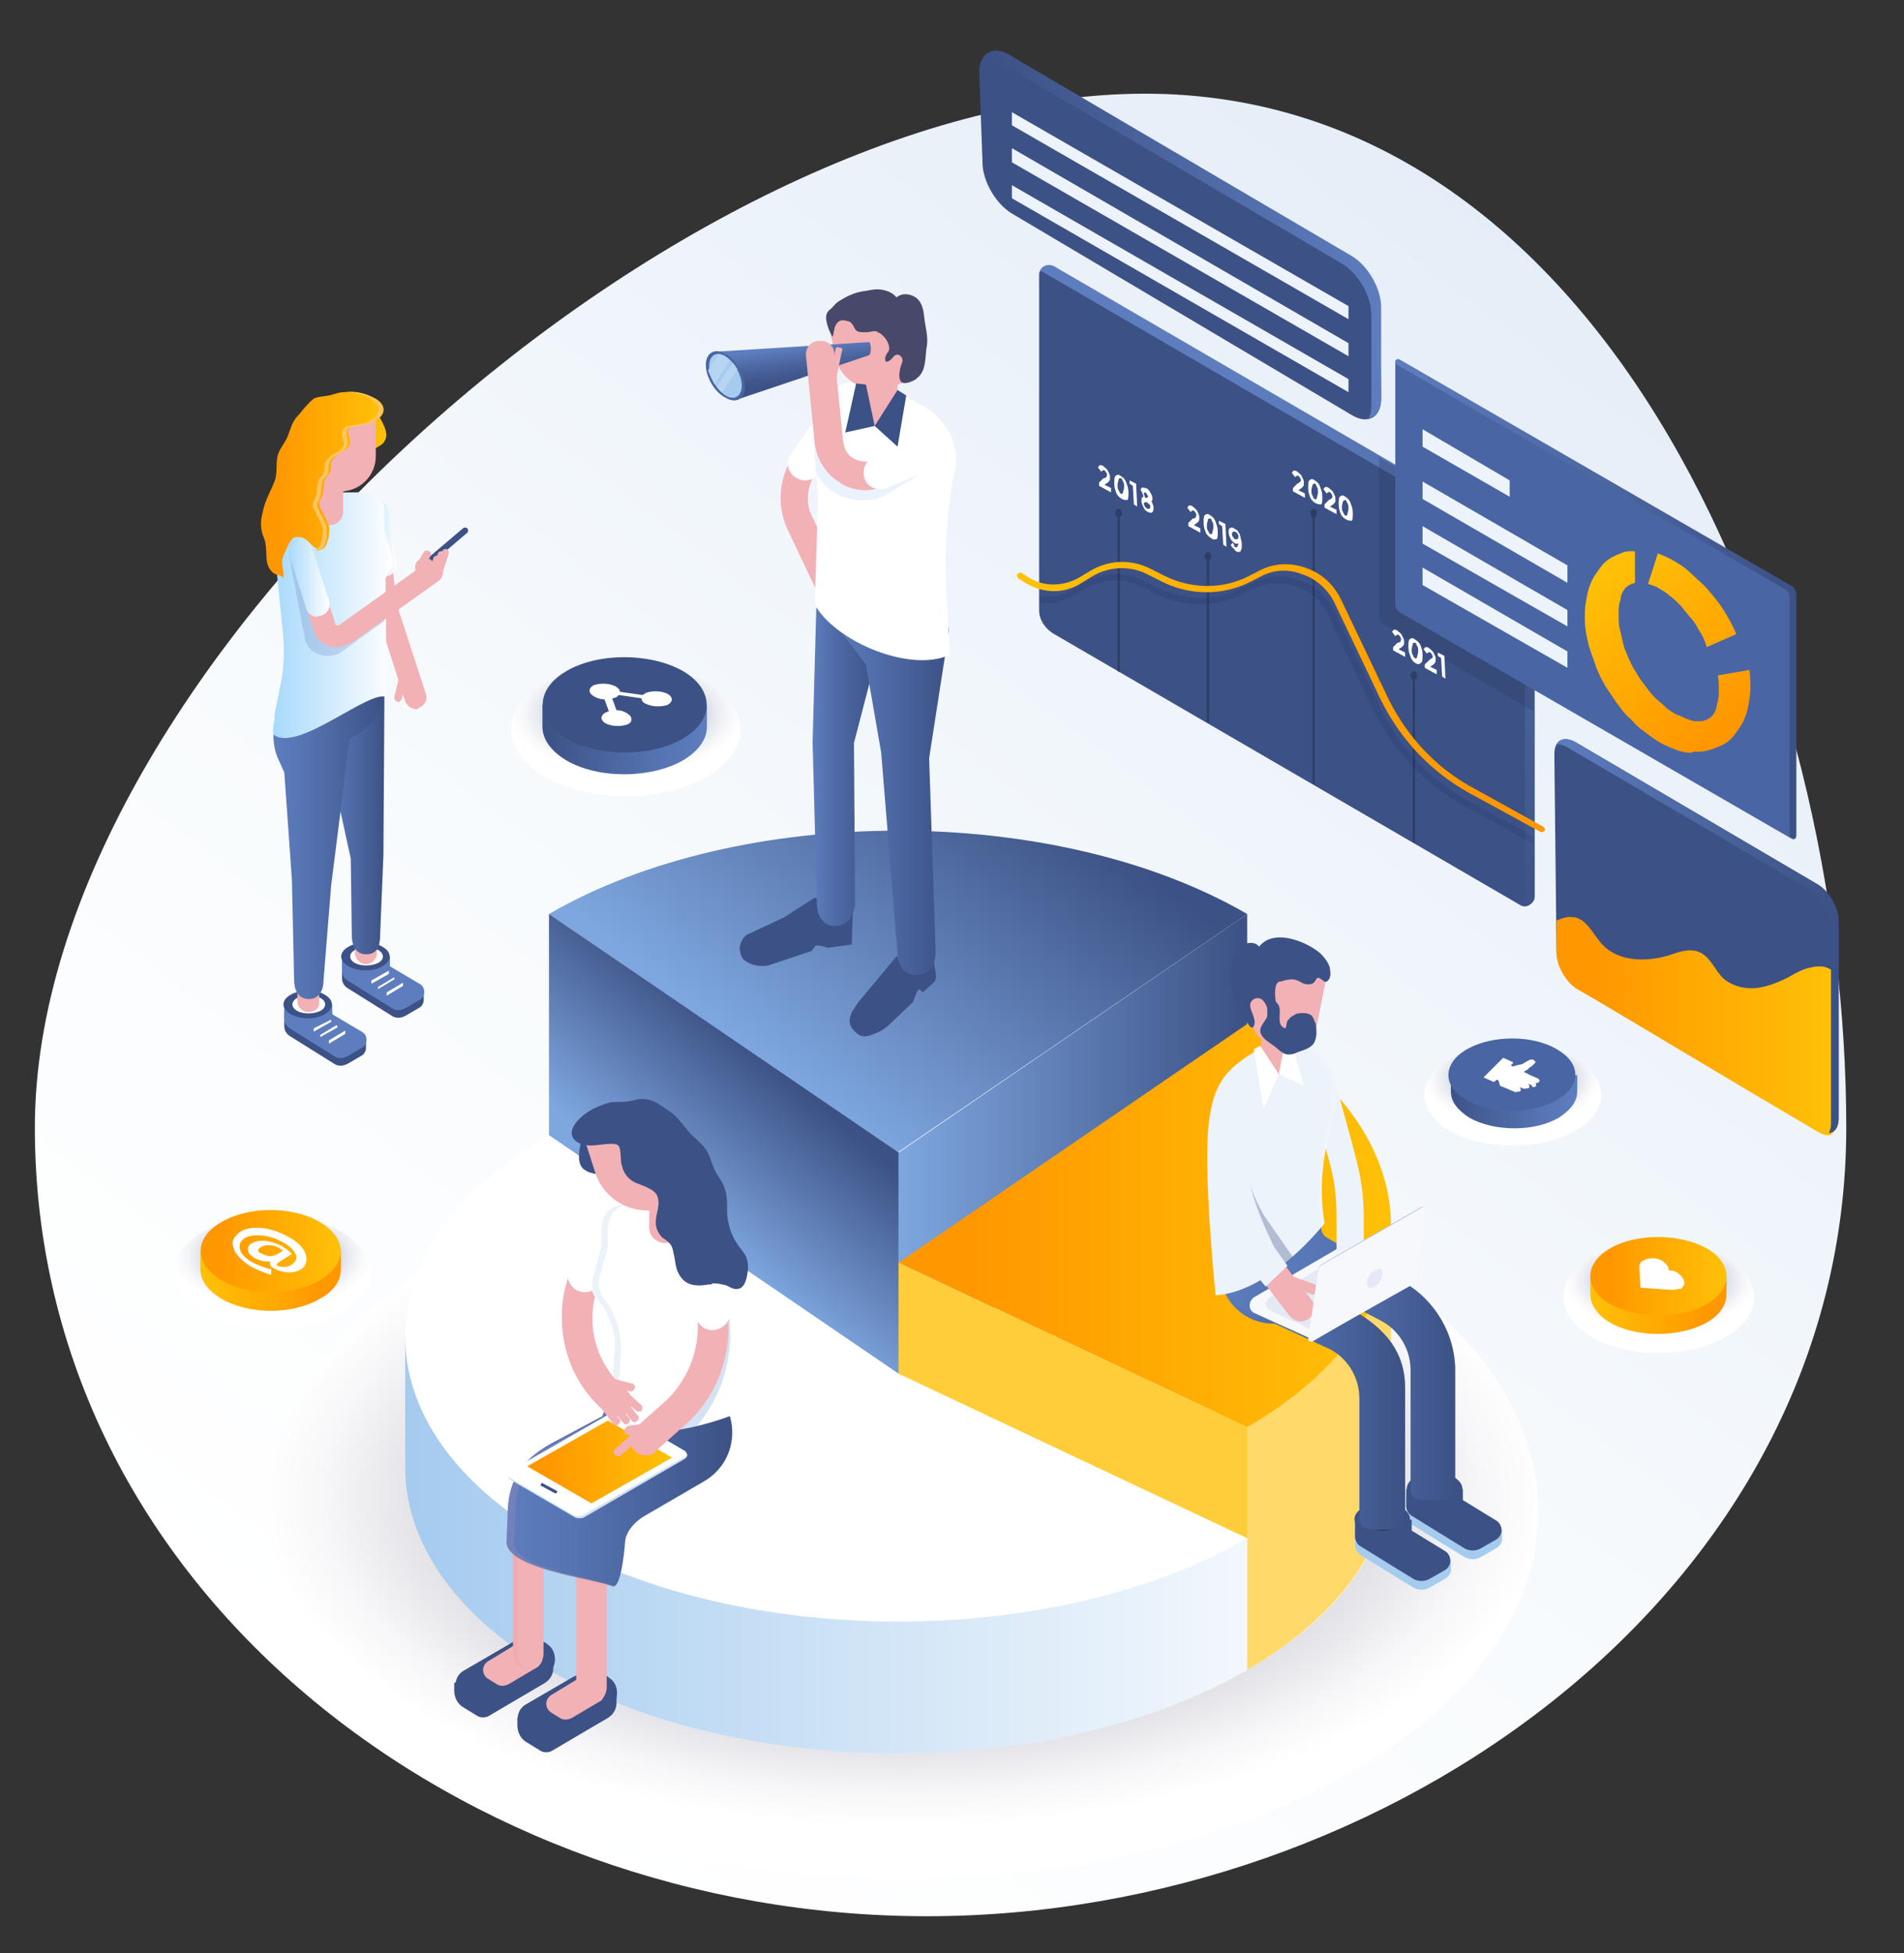 <svg xmlns="http://www.w3.org/2000/svg" xmlns:xlink="http://www.w3.org/1999/xlink" viewBox="0 0 174.8 179.3"><rect x="0" y="0" width="174.8" height="179.3" fill="#333333" stroke="none"/><style><![CDATA[.AP{fill:#3c5185}.AQ{fill:#fff}.AR{fill:#f2b1b5}.AS{enable-background:new}.AT{fill:#edf3fa}.AU{fill:#a5cbef}.AV{fill:#4a65a3}.AW{fill:#5d7dbe}]]></style><linearGradient id="A" gradientUnits="userSpaceOnUse" x1="27.481" y1="181.225" x2="156.837" y2="10.711"><stop offset=".1" stop-color="#fff"/><stop offset=".43" stop-color="#f8fbfd"/><stop offset=".893" stop-color="#e6eef8"/><stop offset="1" stop-color="#e1ebf7"/></linearGradient><path d="M169.5 103.5c0 42.4-41.9 72.4-84.4 72.4S3.2 146 3.2 103.5 62.6 8.6 105.1 8.6s64.4 52.4 64.4 94.9z" fill="url(#A)"/><radialGradient id="B" cx="82.918" cy="-7812.76" r="59.041" gradientTransform="matrix(1 0 0 -0.517 0 -3901.964)" gradientUnits="userSpaceOnUse"><stop offset=".091" stop-color="#48486a"/><stop offset=".118" stop-color="#505070"/><stop offset=".351" stop-color="#8d8da3"/><stop offset=".564" stop-color="#bebeca"/><stop offset=".75" stop-color="#e2e2e7"/><stop offset=".901" stop-color="#f7f7f9"/><stop offset="1" stop-color="#fff"/></radialGradient><path d="M41.6 114.9c22.7-13.1 59.9-13.1 82.6 0s22.7 34.6 0 47.7-59.9 13.1-82.6 0-22.7-34.6 0-47.7z" fill="url(#B)"/><linearGradient id="C" gradientUnits="userSpaceOnUse" x1="37.218" y1="134.845" x2="127.72" y2="134.845"><stop offset=".004" stop-color="#a5cbef"/><stop offset=".442" stop-color="#cee3f6"/><stop offset="1" stop-color="#fff"/></linearGradient><path d="M127.7 122.7h-5.1c-2.1-2.3-4.8-4.5-8.1-6.4-17.6-10.2-46.5-10.2-64.1 0-3.4 1.9-6.1 4.1-8.1 6.4h-5.1v12c0 6.7 4.4 13.5 13.2 18.6 17.6 10.2 46.5 10.2 64.1 0 8.9-5.1 13.3-11.9 13.2-18.6v-12z" fill="url(#C)"/><path d="M50.4 104.2C68 94 96.9 94 114.5 104.2s17.6 26.8 0 37-46.5 10.2-64.1 0-17.6-26.8 0-37z" class="AQ"/><path d="M127.7 122.9v-10.4h-3.5c-2.2-3-5.4-5.9-9.7-8.3-12.4-7.2-4.1 20.3 0 37v12.1c8.6-5 13-11.5 13.2-18.1v-12.3z" fill="#ffda6a"/><linearGradient id="D" gradientUnits="userSpaceOnUse" x1="93.043" y1="70.349" x2="71.335" y2="98.26"><stop offset="0" stop-color="#3c5185"/><stop offset="1" stop-color="#7ea7df"/></linearGradient><path d="M114.5 83.9c-17.6-10.2-46.5-10.2-64.1 0l32 21.9 32.1-21.9z" fill="url(#D)"/><linearGradient id="E" gradientUnits="userSpaceOnUse" x1="61.522" y1="110.792" x2="72.066" y2="98.542"><stop offset="0" stop-color="#7ea7df"/><stop offset="1" stop-color="#3c5185"/></linearGradient><path d="M50.4 83.9v20.3l32.1 21.9v-20.3z" fill="url(#E)"/><linearGradient id="F" gradientUnits="userSpaceOnUse" x1="82.477" y1="105.045" x2="114.512" y2="105.045"><stop offset="0" stop-color="#7ea7df"/><stop offset="1" stop-color="#3c5185"/></linearGradient><path d="M82.5 105.8l32-21.9v20.3l-32 21.9z" fill="url(#F)"/><linearGradient id="G" gradientUnits="userSpaceOnUse" x1="82.518" y1="112.545" x2="127.768" y2="112.545"><stop offset=".15" stop-color="#ff9800"/><stop offset="1" stop-color="#ffc107"/></linearGradient><path d="M114.5 94c17.6 10.2 17.6 26.8 0 37l-32-15.1 32-21.9z" fill="url(#G)"/><path d="M82.5 115.9v10.2l32 15.1V131z" fill="#ffcd39"/><linearGradient id="H" gradientUnits="userSpaceOnUse" x1="112.029" y1="116.646" x2="121.764" y2="116.646"><stop offset="0" stop-color="#5d7dbe"/><stop offset=".305" stop-color="#5573b1"/><stop offset=".872" stop-color="#41588e"/><stop offset="1" stop-color="#3c5185"/></linearGradient><circle cx="116.9" cy="116.6" r="4.9" fill="url(#H)"/><use xlink:href="#p" class="AU"/><g class="AP"><use xlink:href="#q"/><path d="M132.3 139.6v-.3l1.7-1 .1.2zm.6.6v-.3l1.8-1v.2zm.9.6v-.3l1.8-1v.3zm-3.9-3.1c-1-.6-1-1.5 0-2.1s2.6-.6 3.6 0 1 1.5 0 2.1-2.6.6-3.6 0z"/></g><path d="M130.5 137.3c-.7-.4-.7-1 0-1.4s1.7-.4 2.4 0 .7 1 0 1.4-1.8.4-2.4 0z" fill="#363650"/><use xlink:href="#p" x="-4.7" y="2.8" class="AU"/><g class="AP"><use xlink:href="#q" x="-4.7" y="2.8"/><path d="M127.5 142.4v-.3l1.8-1v.3zm.7.6v-.3l1.8-1v.3zm.9.7v-.3l1.8-1.1v.3zm-4-3.2c-1-.6-1-1.5 0-2.1s2.6-.6 3.6 0 1 1.5 0 2.1-2.6.6-3.6 0z"/></g><path d="M125.7 140.2c-.7-.4-.7-1 0-1.4s1.7-.4 2.4 0 .7 1 0 1.4c-.6.4-1.7.4-2.4 0z" fill="#363650"/><linearGradient id="I" gradientUnits="userSpaceOnUse" x1="117.25" y1="123.997" x2="133.716" y2="123.997"><stop offset="0" stop-color="#5d7dbe"/><stop offset=".305" stop-color="#5573b1"/><stop offset=".872" stop-color="#41588e"/><stop offset="1" stop-color="#3c5185"/></linearGradient><path d="M131.6 137.7c-1.1 0-2.1.1-2.1-1v-10.9c0-1.9-1-3.6-2.6-4.5l-7.8-4.1c-1.6-.9-2-2.6-2-4.5v-.4c0-1.1.9-2.1 2.1-2.1 1.1 0 2.1.9 2.1 2.1v.4c0 .4.2.7.5.9l7.1 4.1c2.9 1.7 4.7 4.8 4.7 8.1v10.9c.1 1.1-.8 1-2 1z" fill="url(#I)"/><linearGradient id="J" gradientUnits="userSpaceOnUse" x1="112.518" y1="126.647" x2="128.984" y2="126.647"><stop offset="0" stop-color="#5d7dbe"/><stop offset=".305" stop-color="#5573b1"/><stop offset=".872" stop-color="#41588e"/><stop offset="1" stop-color="#3c5185"/></linearGradient><path d="M126.9 140.4c-1.1 0-2.1.1-2.1-1.1v-10.9c0-1.9-1-3.6-2.6-4.5l-8-3.7c-1.6-.9-1.7-3-1.7-4.9v-.4c0-1.1.9-2.1 2.1-2.1 1.1 0 2.1.9 2.1 2.1v.4c0 .4.2.7.5.9l7.1 4.1c2.9 1.7 4.7 3.8 4.7 7.1v11.9c0 1.2-.9 1.1-2.1 1.1z" fill="url(#J)"/><path d="M120.6 123l-5.5-2.5c-.5-.3-.5-1 0-1.4l8.4-4.9 6.2 3.7-9.1 5.1z" fill="#f6f8fb"/><path d="M121.4 122.5l-4.8-2.2c-.5-.3-.5-.9 0-1.2l7.7-4.5 5.4 3.2-8.3 4.7z" fill="#e5e9f4"/><g class="AT"><path d="M123.9 117.7c-.7 0-1.2-.6-1.2-1.2v-4.8c0-2.9-.4-4.2-1.2-7l-1.4-5.1c-.2-.7.2-1.3.9-1.5s1.3.2 1.5.9l1.4 5.1c.8 3 1.3 4.6 1.3 7.7v4.8c0 .5-.6 1.1-1.3 1.1z"/><path d="M117.3 95.3l-1 .6c-3.4 1.9-4.8 3.1-5.3 7-.6 4.4.6 16 .6 16 5.1-.3 10-6.6 10-6.6-.9-5.7.9-8.6 1-12.5 0-2-2.8-5.9-5.3-4.5z"/></g><path d="M122.6 99.8c0-2-2.8-6-5.3-4.5l-1 .6c-1.1.6-2 1.4-2.8 2.2.8-.7 1.6-1.4 2.5-1.9l1-.6c2.4-1.4 5.3 2.5 5.3 4.5 0 3.8-1.9 6.7-1 12.5l.3-.3c-.9-5.7 1-8.6 1-12.5z" opacity=".15" class="AQ AS"/><path d="M117.2 98.7h-.5c-.5 0-.9-.4-.9-.9v-2.9h2.3v2.9c0 .5-.5.9-.9.9z" class="AR"/><g class="AQ"><path d="M115.7 96l-.6.3.9 5.5 1.4-3.2z"/><path d="M117.4 98.6l.7-3.5h.3l1.3 4.6z"/></g><g class="AR"><path d="M119.4 121.3c-.4 0-.7-.2-1-.5l-3.7-4.8c-2-2.6-3-5.8-2.9-9.1l.3-4.6c0-.7.6-1.2 1.3-1.2s1.2.6 1.2 1.3l-.3 4.6a11.42 11.42 0 0 0 2.4 7.5l3.7 4.8c.4.5.3 1.3-.2 1.7-.2.2-.5.3-.8.3z"/><path d="M120.4 118.8l-3.8-1.4c-.2-.1-.3-.3-.2-.4l.1-.3c.1-.2.3-.3.4-.2l3.8 1.4c.2.1.3.3.2.4l-.1.3c-.1.2-.2.3-.4.2z"/></g><linearGradient id="K" gradientUnits="userSpaceOnUse" x1="120.076" y1="117.046" x2="130.913" y2="117.046"><stop offset="0" stop-color="#d3daed"/><stop offset="1" stop-color="#99a7d8"/></linearGradient><path d="M130.9 110.8h-.4l-9.1 5.2c-.2.1-.4.4-.4.7l-.8 6.3c0 .1 0 .1.1.1l.1.1 9.4-5.5c.2-.1.4-.4.4-.7l.7-6.2z" fill="url(#K)"/><path d="M131 111c0-.2-.2-.3-.4-.2l-9.2 5.3c-.2.1-.4.4-.4.7l-.9 6.1c0 .2.2.3.4.2l9.3-5.3c.2-.1.4-.4.4-.7l.8-6.1z" fill="#f6f8fb"/><path d="M126.4 116.5c-.4.1-.8.6-.9 1.1-.1.4.1.7.5.6s.8-.6.9-1.1-.1-.8-.5-.6z" fill="#e5e9f4"/><path d="M116 111.5c-.8-1.4-1.5-3.1-1.5-4.3 0 0-.1-4.7-.9-4.7s-1.2-.9-1.2-.1l-.3 4.6c-.2 3.3.9 6.6 2.9 9.2l.8 1.4c1.1-.5 2.1-1.6 2.9-2.2l-2.7-3.9z" opacity=".33" class="AP AS"/><path d="M118.2 116.2l-1.2-1.7s-2.5-4.8-2.4-7.4l.3-4.6c0-.8-.6-1.5-1.4-1.5s-1.5.6-1.5 1.4l-.3 4.6c-.2 3.3.9 6.6 2.9 9.2l1.6 1.9 2-1.9z" class="AT"/><path d="M116.1 95.4l-.3-.1c-.8-.2-1.4-2.8-1.2-3.6l.8-3.9 6.5 1.3-1.1 5.5c-.6 2.3-2.3 1.2-4.7.8z" class="AR"/><g class="AP"><path d="M122.1 88.9c-.1-.5-.5-1-.9-1.4-1.3-1.1-4.3-2.3-5.6-.6-.4-.5-1.1-.4-1.6-.1-.5.4-.7.9-.8 1.5-.2.7-.4 1.3-.2 2 .3 1.2.8 2.3 1.4 3.4.1.2.5.9.7.5.4-.8-.8-1.8-.1-2.4a.67.67 0 0 1 1 .1c.2.2.3.6.5.8.2.1.4.2.7.1 0 0 .1 0 .1-.1v-.1c-.2-.6-.3-1.3-.2-1.9 0-.2.1-.4.2-.5s.2-.1.3-.1c.3-.1.7-.2 1-.2.4 0 .7.2 1.1.4.4.1.8.1 1-.2.1-.1.1-.2.2-.3s.3 0 .4.1c.2.1.3.3.5.2.5-.3.3-1 .3-1.2z"/><path d="M120.7 93.8c-.1-.3-.2-.6-.5-.7-.2-.1-.4-.1-.6-.1-.3 0-.6 0-.8.2-.3.1-.4.3-.6.5-.1.2-.1.6-.2.7-.9-.3-.3-1.4-.6-2.1-.1-.2-.3-.4-.5-.5-.9-.2-.4 1.2-.6 1.6s-.6.8-.6 1.2c0 .6.7 1 1.1 1.3.5.3.9.9 1.5.9.3 0 .6-.1.8-.2.5-.2 1.1-.3 1.5-.8.3-.5.3-1.1.2-1.7 0-.1 0-.2-.1-.3z"/></g><radialGradient id="L" cx="138.906" cy="-7738.804" r="8.192" gradientTransform="matrix(1 0 0 -0.517 0 -3901.964)" gradientUnits="userSpaceOnUse"><stop offset=".091" stop-color="#3c5185"/><stop offset=".254" stop-color="#6f7fa5"/><stop offset=".437" stop-color="#a2acc5"/><stop offset=".609" stop-color="#cad0de"/><stop offset=".765" stop-color="#e7eaf0"/><stop offset=".901" stop-color="#f9f9fb"/><stop offset="1" stop-color="#fff"/></radialGradient><path d="M133.1 97.2c3.2-1.8 8.3-1.8 11.5 0s3.2 4.8 0 6.6-8.3 1.8-11.5 0c-3.1-1.8-3.1-4.8 0-6.6z" fill="url(#L)"/><linearGradient id="M" gradientUnits="userSpaceOnUse" x1="132.989" y1="100.295" x2="144.589" y2="100.295"><stop offset="0" stop-color="#3c5185"/><stop offset=".128" stop-color="#41588e"/><stop offset=".695" stop-color="#5573b1"/><stop offset="1" stop-color="#5d7dbe"/></linearGradient><path d="M144.6 98.7h-.6c-.3-.3-.6-.6-1-.8-2.3-1.3-6-1.3-8.2 0-.4.2-.8.5-1 .8h-.6v1.5c0 .9.6 1.7 1.7 2.4 2.3 1.3 6 1.3 8.2 0 1.1-.7 1.7-1.5 1.7-2.4v-1.5h-.2z" fill="url(#M)"/><path d="M134.7 96.3c2.3-1.3 6-1.3 8.2 0 2.3 1.3 2.3 3.4 0 4.7s-6 1.3-8.2 0c-2.3-1.2-2.3-3.4 0-4.7z" class="AV"/><path d="M141 99.7c.1-.1 0-.2-.1-.3h-.1c.2.1.4 0 .5-.1s0-.2-.1-.3l-.7-.3-.6-.3s.1-.1.3-.2c0 0 .1 0 .1-.1.1-.1.3-.2.4-.3l.2-.2c.1-.1.1-.1 0-.2l-.1-.1c-.1-.1-.3 0-.4 0-.2.1-.5.3-.7.4-.2 0-.8.2-.8.2l-.2-.1.2-.2v-.1l-.9-.4-1.8 1.8.9.4h.1l.2-.2.2.1v.1l.1.3c0 .1.1.1.1.1l1.2.5c.1.1.3 0 .5 0 .2-.1.1-.3 0-.4l.3.1c.1.1.3 0 .5 0 .2-.1.1-.3 0-.4l.3.1c.1.3.3.2.4.1z" class="AQ"/><radialGradient id="N" cx="152.376" cy="-7774.691" r="8.87" gradientTransform="matrix(1 0 0 -0.517 0 -3901.964)" gradientUnits="userSpaceOnUse"><stop offset=".091" stop-color="#3c5185"/><stop offset=".254" stop-color="#6f7fa5"/><stop offset=".437" stop-color="#a2acc5"/><stop offset=".609" stop-color="#cad0de"/><stop offset=".765" stop-color="#e7eaf0"/><stop offset=".901" stop-color="#f9f9fb"/><stop offset="1" stop-color="#fff"/></radialGradient><path d="M146.1 115.5c3.4-2 9-2 12.4 0s3.4 5.2 0 7.2-9 2-12.4 0-3.4-5.3 0-7.2z" fill="url(#N)"/><linearGradient id="O" gradientUnits="userSpaceOnUse" x1="145.981" y1="118.846" x2="158.54" y2="118.846"><stop offset="0" stop-color="#ffc107"/><stop offset=".85" stop-color="#ff9800"/></linearGradient><path d="M158.5 117.1h-.7c-.3-.3-.7-.6-1.1-.9-2.4-1.4-6.4-1.4-8.9 0-.5.3-.8.6-1.1.9h-.7v1.7c0 .9.6 1.9 1.8 2.6 2.4 1.4 6.4 1.4 8.9 0 1.2-.7 1.8-1.6 1.8-2.6v-1.7z" fill="url(#O)"/><linearGradient id="P" gradientUnits="userSpaceOnUse" x1="145.981" y1="117.196" x2="158.54" y2="117.196"><stop offset=".15" stop-color="#ff9800"/><stop offset="1" stop-color="#ffc107"/></linearGradient><path d="M147.8 114.6c2.4-1.4 6.4-1.4 8.9 0 2.4 1.4 2.4 3.7 0 5.1s-6.4 1.4-8.9 0c-2.4-1.4-2.4-3.7 0-5.1z" fill="url(#P)"/><path d="M153.5 118.4h-.1l-2.8-.2-.1-1.9c0-.2.1-.5.4-.6.5-.3 1.4-.3 1.9.2.3.2.4.5.4.7.3 0 .7.1 1 .4.5.4.6 1 .1 1.3-.3 0-.5.1-.8.1z" class="AQ"/><radialGradient id="Q" cx="24.987" cy="-7770.32" r="9.13" gradientTransform="matrix(1 0 0 -0.517 0 -3901.964)" gradientUnits="userSpaceOnUse"><stop offset=".091" stop-color="#3c5185"/><stop offset=".254" stop-color="#6f7fa5"/><stop offset=".437" stop-color="#a2acc5"/><stop offset=".609" stop-color="#cad0de"/><stop offset=".765" stop-color="#e7eaf0"/><stop offset=".901" stop-color="#f9f9fb"/><stop offset="1" stop-color="#fff"/></radialGradient><path d="M18.6 113.1c3.5-2 9.3-2 12.8 0s3.5 5.4 0 7.4-9.3 2-12.8 0-3.5-5.4 0-7.4z" fill="url(#Q)"/><linearGradient id="R" gradientUnits="userSpaceOnUse" x1="18.418" y1="116.595" x2="31.341" y2="116.595"><stop offset="0" stop-color="#ffc107"/><stop offset=".85" stop-color="#ff9800"/></linearGradient><path d="M31.3 114.8h-.7c-.3-.3-.7-.6-1.2-.9-2.5-1.5-6.6-1.5-9.1 0-.5.3-.9.6-1.2.9h-.7v1.7c0 1 .6 1.9 1.9 2.7 2.5 1.5 6.6 1.5 9.1 0 1.3-.7 1.9-1.7 1.9-2.7v-1.7z" fill="url(#R)"/><linearGradient id="S" gradientUnits="userSpaceOnUse" x1="18.407" y1="114.895" x2="31.33" y2="114.895"><stop offset=".15" stop-color="#ff9800"/><stop offset="1" stop-color="#ffc107"/></linearGradient><path d="M20.3 112.2c2.5-1.5 6.6-1.5 9.1 0s2.5 3.8 0 5.3-6.6 1.5-9.1 0-2.5-3.9 0-5.3z" fill="url(#S)"/><path d="M28.1 115.3c-.1-.6-.7-1.3-1.7-1.8-.9-.5-1.9-.8-2.8-.8-.8 0-1.5.2-1.9.7-.3.3-.4.6-.3 1 .1.6.7 1.3 1.7 1.9a12.2 12.2 0 0 0 1.7.7h.1v-.5h-.1c-.4-.1-.9-.3-1.4-.5-.8-.4-1.3-.9-1.4-1.4 0-.3 0-.5.2-.7.3-.4.9-.5 1.5-.5a4.56 4.56 0 0 1 2.2.6c.8.4 1.2.9 1.3 1.3 0 .2 0 .4-.2.6s-.5.4-.9.4c-.2 0-.4 0-.6-.1-.1 0-.1-.1-.1-.1s0-.1.3-.3l1.1-.7-.1-.1c-.2-.2-.5-.4-.8-.6-.6-.3-1.2-.5-1.8-.5-.5 0-.9.1-1.2.4-.1.1-.2.3-.1.5 0 .3.3.5.6.7.4.2.8.3 1.2.3h.2v.2c0 .3.3.4.5.5.4.2.8.3 1.3.3s1-.2 1.3-.5c.2-.3.3-.6.2-1zm-4.4-.5c0-.1 0-.1.1-.2.2-.2.5-.3.8-.3.4 0 .8.1 1.1.3.1.1.2.1.3.2l-.5.3c-.2.1-.4.2-.7.2s-.5-.1-.7-.2c-.3-.1-.4-.2-.4-.3z" class="AQ"/><radialGradient id="T" cx="57.523" cy="-7673.989" r="10.646" gradientTransform="matrix(1 0 0 -0.517 0 -3901.964)" gradientUnits="userSpaceOnUse"><stop offset=".091" stop-color="#3c5185"/><stop offset=".254" stop-color="#6f7fa5"/><stop offset=".437" stop-color="#a2acc5"/><stop offset=".609" stop-color="#cad0de"/><stop offset=".765" stop-color="#e7eaf0"/><stop offset=".901" stop-color="#f9f9fb"/><stop offset="1" stop-color="#fff"/></radialGradient><path d="M50 62.7c4.1-2.4 10.8-2.4 14.9 0s4.1 6.2 0 8.6-10.8 2.4-14.9 0-4.1-6.3 0-8.6z" fill="url(#T)"/><linearGradient id="U" gradientUnits="userSpaceOnUse" x1="49.848" y1="66.746" x2="64.921" y2="66.746"><stop offset="0" stop-color="#3c5185"/><stop offset=".128" stop-color="#41588e"/><stop offset=".695" stop-color="#5573b1"/><stop offset="1" stop-color="#5d7dbe"/></linearGradient><path d="M64.9 64.7h-.8c-.3-.4-.8-.7-1.4-1.1-2.9-1.7-7.7-1.7-10.7 0-.6.3-1 .7-1.4 1.1h-.8v2c0 1.1.7 2.2 2.2 3.1 2.9 1.7 7.7 1.7 10.7 0 1.5-.9 2.2-2 2.2-3.1v-2z" fill="url(#U)"/><path d="M52 61.6c2.9-1.7 7.7-1.7 10.7 0 2.9 1.7 2.9 4.5 0 6.2s-7.7 1.7-10.7 0c-2.9-1.8-2.9-4.5 0-6.2z" class="AP"/><path d="M57.6 66.5c-.6.2-1.4.2-2-.1-.5-.3-.5-.7 0-1 .1 0 .2-.1.3-.1l-.4-1.1a1.93 1.93 0 0 1-1-.3c-.5-.3-.5-.7 0-1 .6-.2 1.4-.2 2 .1.3.2.4.3.4.5l2.1.3c.1-.1.2-.1.3-.2.6-.2 1.4-.2 2 .1.5.3.5.7 0 1-.6.2-1.4.2-2-.1-.3-.1-.4-.3-.4-.5l-2.1-.3-.2.2c-.1 0-.2.1-.4.1l.4 1.1a1.69 1.69 0 0 1 1 .3c.5.3.5.8 0 1z" class="AQ"/><path d="M72 84.2l-3.2 1.5a1.21 1.21 0 0 0-.7.7c-.3.5-.2 1.1.1 1.6.6.6 1.6.8 2.4.6l3.9-1.3.4-.5h.4l.7.2 2.2-.3.1-3.1-3.5-1.2-2.8 1.8z" class="AP"/><linearGradient id="V" gradientUnits="userSpaceOnUse" x1="74.56" y1="68.491" x2="81.619" y2="68.491"><stop offset="0" stop-color="#5d7dbe"/><stop offset=".003" stop-color="#5d7dbe"/><stop offset=".412" stop-color="#4b659f"/><stop offset=".759" stop-color="#40568c"/><stop offset="1" stop-color="#3c5185"/></linearGradient><path d="M76.7 85c-1.1 0-1.7-.9-1.7-2l-.4-14.9.4-14.4c.1-1.1 2-1.9 3.1-1.8s3.7 2.5 3.6 3.6l-3.3 12.7.1 14.7c-.1 1.2-.7 2.1-1.8 2.1z" fill="url(#V)"/><path d="M82.3 87.8L78.8 92l-.6.9-.1.3c-.2.5-.1 1 .3 1.4l.2.2c.4.4.9.4 1.4.2l.5-.2c.5-.2.9-.5 1.3-.9l2-1.9.4-1 .2-.2.3.3.9-.8c.3-.2.4-.6.3-1l-.2-1.3-3.4-.2z" class="AP"/><path d="M77.2 57.1c-.5 0-1-.3-1.2-.7l-3.7-7.8a6.95 6.95 0 0 1 .5-6.7l4.1-5.9c.4-.6 1.2-.7 1.8-.3s.7 1.2.3 1.8l-4.1 5.9c-.8 1.2-1 2.8-.3 4.1l3.7 7.8c.3.6 0 1.4-.6 1.7-.1.1-.3.1-.5.1z" class="AR"/><path d="M73.9 44.1c-.3 0-.6-.1-.9-.3-.7-.5-.9-1.4-.4-2.1l4.1-5.9c.5-.7 1.4-.9 2.1-.4s.9 1.4.4 2.1l-4.1 5.9c-.2.5-.7.7-1.2.7z" class="AQ"/><linearGradient id="W" gradientUnits="userSpaceOnUse" x1="75.565" y1="70.835" x2="87.031" y2="70.835"><stop offset="0" stop-color="#5d7dbe"/><stop offset=".305" stop-color="#5573b1"/><stop offset=".872" stop-color="#41588e"/><stop offset="1" stop-color="#3c5185"/></linearGradient><path d="M84.1 89.5c-1.1 0-1.7-.9-1.7-2l-1.5-18.4-1.4-8.1-3.9-5.1 3.7-3.4c0-1.1 3.8.3 5 .3 1.1 0 2.9 4.1 2.8 5.2l-1.8 11.6.6 17.7c0 1.3-.6 2.2-1.8 2.2z" fill="url(#W)"/><path d="M84.8 37.3a5.88 5.88 0 0 1 3 5.2l-.2.9c-.7 3.6-.9 7.3-.7 11l.3 5.7c-3.6 1.7-10.5-1.2-12.4-4.6l.3-9.5-.3-6c-.2-3.6 3.6-6 6.7-4.4l3.3 1.7z" class="AQ"/><g class="AR"><path d="M80.2 39.1c.9 0 2.2-1.6 2.2-2.5v-2.5c0-.5-.4-.9-.9-.9h-1.2c-.5 0-.9.4-.9.9v2.5c0 .9 0 2.5.8 2.5z"/><path d="M80.9 35.6l1.5-.3c.7-.1 1.2-.8 1-1.6L82.3 28 76 29.3l.7 3.5c.4 1.9 2.3 3.2 4.2 2.8z"/></g><path d="M80.6 30.5c.5.2.9.8 1 1.2s0 .5-.2.8c-.1.2-.2.4-.1.6v.1h.1c.2 0 .4-.2.5-.3.2-.3.5-.5.8-.2s.1.6 0 .9c-.1.4-.3 1.2.1 1.5.3.2 1-.1 1.3-.3l.1-.1c.9-.7.7-2 .9-3 .1-.8-.1-1.5-.2-2.2s-.1-1.4-.6-2c-.5-.5-1.4-.7-2-.2-.3-.4-.8-.6-1.3-.7s-1 0-1.5.1c-.9.1-1.6.4-2.4.9-.4.2-.6.6-1 .9-.3.3-.3.7-.2 1.1.1.5.3.9.5 1.3 0 0 .1-.1.1-.2.1-.4.1-.8.4-1.1s.6-.2 1-.1c.1 0 .2.1.3.2.2.2.2.5.5.7.2.1.5.1.8.1s.5-.1.8-.1c.1 0 .2 0 .3.1z" fill="#48486a"/><linearGradient id="X" gradientUnits="userSpaceOnUse" x1="73.169" y1="35.369" x2="72.712" y2="31.902"><stop offset="0" stop-color="#3c5185"/><stop offset=".242" stop-color="#40568c"/><stop offset=".588" stop-color="#4b659f"/><stop offset=".997" stop-color="#5d7dbe"/><stop offset="1" stop-color="#5d7dbe"/></linearGradient><path d="M65.5 32.3l14.3-.9c.2.2.2 1 0 1.2l-11.9 4-2.4-4.3z" fill="url(#X)"/><path d="M66.6 32.5c-1-.6-1.8-.1-1.8 1s.8 2.5 1.8 3c1 .6 1.8.1 1.8-1s-.8-2.5-1.8-3z" class="AV"/><path d="M66.6 32.7c-.8-.5-1.5-.1-1.5.9s.7 2.2 1.5 2.7 1.5.1 1.5-.9-.7-2.2-1.5-2.7z" class="AU"/><path d="M86.5 40.8c-.4-.6-1.2-.8-1.8-.4l-4.4 2.7c-.6.4-1.3.4-1.9.2-.6-.3-1.1-.8-1.3-1.5l-1.3-5c-.7.8-1.1 2-1.1 3.2l.2 3.3c.5 1.1 1.4 1.9 2.5 2.3.8.3 1.7.4 2.5.3a4.49 4.49 0 0 0 1.8-.7l4.4-2.7c.6-.3.8-1.1.4-1.7z" opacity=".3" fill="#b7d5f2" class="AS"/><path d="M79.5 45c-.8 0-1.7-.2-2.4-.7-1.3-.8-2.1-2.1-2.3-3.6l-.8-8c-.1-.7.4-1.4 1.2-1.4.7-.1 1.4.4 1.4 1.2l.8 8c.1.7.4 1.3 1 1.6s1.3.4 1.9.1l4.8-2c.7-.3 1.4 0 1.7.7s0 1.4-.7 1.7l-4.8 2c-.6.2-1.2.4-1.8.4z" class="AR"/><path d="M80.8 44.9c-.6 0-1.2-.3-1.4-.9-.3-.8 0-1.7.8-2l4.8-2c.8-.3 1.7 0 2 .8s0 1.7-.8 2l-4.8 2c-.2.1-.4.1-.6.1z" class="AQ"/><path d="M76.4 35.3c-.3 0-.4-.2-.3-.3l.6-2.9c0-.2.2-.3.3-.2h.1c.2 0 .3.2.2.3l-.6 2.9c0 .2-.2.3-.3.2z" class="AR"/><g class="AP"><path d="M82.4 35.8l.8.5-.8 4.7-2.1-1.9z"/><path d="M80.3 39.1l-.8-3.8-.9-.1-1 4.5z"/></g><path d="M67.3 33.3l-1.5 2.2c.2.2.3.4.5.5l1.4-2.1c-.1-.2-.3-.4-.4-.6zm-1.7 2l1.4-2.2c-.2-.1-.3-.3-.5-.4s-.3-.1-.5-.2L65 34c.2.5.4.9.6 1.3z" fill="#b7d5f2"/><path d="M139.6 49.5l-43-25c-.5-.3-1.2.1-1.2.7V56c0 .9.5 1.6 1.2 2.1l43 25c.5.3 1.2-.1 1.2-.7V51.5c0-.8-.4-1.6-1.2-2z" class="AP"/><linearGradient id="Y" gradientUnits="userSpaceOnUse" x1="141.138" y1="86.299" x2="116.457" y2="34.257"><stop offset=".004" stop-color="#3c5185"/><stop offset="1" stop-color="#5d7dbe"/></linearGradient><path d="M140 82.9V52.1c0-.9-.5-1.6-1.2-2.1l-43-25c-.1-.1-.2-.1-.3-.1.1-.5.7-.7 1.2-.5l43 25c.7.4 1.2 1.2 1.2 2.1v30.8c0 .5-.4.8-.9.8-.1 0 0-.1 0-.2z" fill="url(#Y)"/><g fill="#2d3d64"><path d="M129.9 62.3h-.2v15l.2.1zm-27.3-.7l.2.1V47.1h-.2zm8.2 4.7l.2.1V51.1h-.2zm9.7 5.6l.2.1V47.1h-.2z"/><ellipse cx="102.7" cy="47.1" rx=".3" ry=".4"/><ellipse cx="110.9" cy="51.1" rx=".3" ry=".4"/><ellipse cx="120.6" cy="47.1" rx=".3" ry=".4"/><ellipse cx="129.8" cy="62" rx=".3" ry=".4"/></g><path d="M95.4 55.3v-.6c1 .2 2.1 0 3.1-.6l1-.6c1.7-1 3.8-1.1 5.5-.2l1.4.7c2.5 1.2 5.4 1.2 7.8-.1l.6-.3c1.4-.7 2.9-.9 4.4-.4s2.6 1.5 3.3 2.9l4.2 8.8c1.7 3.6 4.4 6.5 7.9 8.5l6.2 3.4v.7l-6.5-3.6c-3.6-2-6.4-5-8.2-8.7l-4.2-8.8c-.6-1.3-1.6-2.2-3-2.6-1.3-.4-2.7-.3-3.9.3l-.6.3c-2.6 1.4-5.7 1.4-8.3.1l-1.4-.7c-1.6-.8-3.4-.7-5 .2l-1 .6c-1 .7-2.2.9-3.3.7z" opacity=".1" fill="#05105d" class="AS"/><linearGradient id="Z" gradientUnits="userSpaceOnUse" x1="141.86" y1="64.037" x2="93.32" y2="64.037"><stop offset=".15" stop-color="#ff9800"/><stop offset="1" stop-color="#ffc107"/></linearGradient><path d="M141.5 76.4c.1 0 .2-.1.3-.1.1-.1 0-.3-.1-.4l-6.5-3.6c-3.5-1.9-6.2-4.9-7.9-8.5l-4.2-8.8c-.7-1.4-1.8-2.4-3.3-2.9s-3-.4-4.4.4l-.6.3c-2.4 1.3-5.3 1.3-7.8.1l-1.4-.7c-1.8-.9-3.8-.8-5.5.2l-1 .6c-1.4.8-3.1.9-4.5.1l-.8-.5c-.1-.1-.3 0-.4.1s0 .3.1.4l.8.5c1.6.9 3.5.9 5-.1l1-.6c1.5-.9 3.4-1 5-.2l1.4.7c2.6 1.3 5.7 1.3 8.3-.1l.6-.3a4.46 4.46 0 0 1 3.9-.3c1.3.4 2.4 1.4 3 2.6l4.2 8.8c1.8 3.7 4.6 6.7 8.2 8.7l6.6 3.6c-.1 0 0 0 0 0z" fill="url(#Z)"/><path d="M139.6 49.5l-13-7.5v14.6c0 .2.2.6.4.7l13.8 8V51.5c0-.8-.4-1.6-1.2-2z" opacity=".3" fill="#2d3d64" class="AS"/><path d="M128.1 33.3c0-.2.2-.3.4-.2l36 20.8c.2.1.4.4.4.7v22.2c0 .2-.2.3-.4.2l-36-20.8c-.2-.1-.4-.4-.4-.7V33.3z" class="AV"/><linearGradient id="a" gradientUnits="userSpaceOnUse" x1="160.209" y1="69.051" x2="146.972" y2="52.12"><stop offset=".15" stop-color="#ff9800"/><stop offset="1" stop-color="#ffc107"/></linearGradient><path d="M156 57.9c-.2-.4-.5-.9-.8-1.2l-.9-1.1c-.3-.3-.7-.7-1-.9-.3-.3-.7-.5-1-.7s-.7-.3-1-.4l.9-2.8c.5.2 1 .4 1.5.7s1 .6 1.4 1l1.3 1.2c.4.4.8.9 1.2 1.4s.7 1 1 1.5a11.94 11.94 0 0 1 .8 1.6l-.2.1-2.5 1.1c-.2-.6-.4-1.1-.7-1.5zm-.3 11.1c.3 0 .7 0 1-.1.5-.1.9-.3 1.4-.5.4-.2.8-.5 1.1-.9s.6-.8.8-1.2a5.27 5.27 0 0 0 .5-1.5c.1-.5.2-1.1.2-1.6 0-.6 0-1.1-.1-1.7l-2.9.5c.1.4.1.9.1 1.3s0 .7-.1 1.1c-.1.3-.1.6-.2.8s-.2.4-.3.5-.2.2-.4.3c-.1.1-.3.1-.5.2h-.6c-.3 0-.5-.1-.8-.2s-.6-.3-1-.4c-.3-.2-.7-.4-1-.7s-.7-.6-1-.9-.6-.7-.9-1.1-.6-.8-.8-1.2c-.3-.4-.5-.9-.7-1.3-.2-.5-.4-.9-.5-1.4l-.3-1.3c-.1-.4-.1-.9-.1-1.3s0-.7.1-1.1c.1-.3.1-.6.2-.8s.2-.4.3-.5a1.38 1.38 0 0 1 .4-.3c.1-.1.3-.1.5-.2v-2.9h-.2c-.4 0-.7 0-1.1.2-.3.1-.5.2-.7.3-.4.2-.8.5-1.1.9s-.6.8-.8 1.2a5.27 5.27 0 0 0-.5 1.5c-.1.5-.2 1.1-.2 1.6 0 .6 0 1.1.1 1.7s.2 1.1.4 1.7l.6 1.7a11.94 11.94 0 0 0 .8 1.6l1 1.5c.4.5.7 1 1.2 1.4.4.4.8.9 1.3 1.2.5.4.9.7 1.4 1s1 .5 1.5.7 1 .3 1.5.3c.1-.1.2-.1.4-.1z" fill="url(#a)"/><linearGradient id="b" gradientUnits="userSpaceOnUse" x1="164.918" y1="54.995" x2="128.161" y2="54.995"><stop offset=".004" stop-color="#3c5185"/><stop offset="1" stop-color="#5d7dbe"/></linearGradient><path d="M164.5 53.8l-36-20.8c-.2-.1-.4 0-.4.2v.2l35.8 20.7c.2.1.4.4.4.7v22l.2.1c.2.1.4 0 .4-.2V54.5c0-.3-.2-.6-.4-.7z" fill="url(#b)"/><path d="M138.6 44.1v1.5l-8-4.6v-1.6zm5.3 7.8v1.6l-13.3-7.7v-1.6zm0 4.1v1.5l-13.3-7.6v-1.6zm0 3.8v1.5l-13.3-7.6v-1.6z" class="AT"/><path d="M168.8 102.7c0 1.2-.9 1.7-1.9 1.1l-22.1-13.1c-1-.6-1.9-2.1-1.9-3.3l-.2-18.2c0-1.2.8-1.7 1.9-1.1l22.3 13.1c1 .6 1.9 2.1 1.9 3.3v18.2z" class="AP"/><linearGradient id="c" gradientUnits="userSpaceOnUse" x1="142.831" y1="94.232" x2="168.789" y2="94.232"><stop offset=".15" stop-color="#ff9800"/><stop offset="1" stop-color="#ffc107"/></linearGradient><path d="M168.8 102.6V89.9c-.1-.2-.2-.5-.4-.6-.5-.6-1.3-.7-2.1-.5-.7.1-1.4.5-2.1.9-1 .5-2 .9-3 1-1.1.1-2.2-.2-3-.9-.8-.8-1.2-2-2.2-2.4-.9-.4-1.9 0-2.8.3-2 .6-4.5.6-6-.9-.9-.9-1.4-2.3-2.6-2.6h-.2c-.5-.1-1 .1-1.5.3v3c0 1.2.9 2.7 1.9 3.3l1.9 1.1 3.7 2.2 10.4 6.2 6.1 3.6c.3.2.5.2.7.3h.3c.5-.1.7-.7.9-1.2-.1-.3 0-.3 0-.4z" fill="url(#c)"/><linearGradient id="d" gradientUnits="userSpaceOnUse" x1="142.875" y1="85.972" x2="168.775" y2="85.972"><stop offset="0" stop-color="#5d7dbe"/><stop offset=".996" stop-color="#3c5185"/></linearGradient><path d="M168.1 103.2V85c0-1.2-.9-2.7-1.9-3.3l-22.3-13.1c-.4-.2-.7-.3-1-.3.3-.5.9-.6 1.7-.2l22.3 13.1c1 .6 1.9 2.1 1.9 3.3v18.2c0 .8-.4 1.3-.9 1.3.1-.2.2-.5.2-.8z" fill="url(#d)"/><g class="AQ"><use xlink:href="#r"/><path d="M103 45.8c-.2-.1-.4-.3-.5-.5-.1-.3-.2-.5-.2-.9 0-.3 0-.6.1-.7s.3-.2.5 0c.2.1.4.3.5.6s.2.5.2.9c0 .3 0 .6-.1.7-.2 0-.3 0-.5-.1zm-.3-1.8c0 .1-.1.3-.1.5s0 .4.1.5c.1.2.1.3.2.3.1.1.2 0 .2-.1s.1-.3.1-.5 0-.4-.1-.5c-.1-.2-.1-.3-.2-.3s-.2 0-.2.1z"/><path d="M103.7 44.1l.6.3.1 2.1-.3-.2-.1-1.7-.3-.2v-.3zm1.1.7c.1-.1.2 0 .4 0a.78.78 0 0 1 .4.4c.1.2.2.3.2.5s0 .3-.1.3c.1.2.2.4.2.6s0 .3-.1.4-.2.1-.4 0a.78.78 0 0 1-.4-.4c-.1-.2-.2-.4-.2-.6s0-.4.2-.4c-.1-.2-.1-.3-.2-.5-.1-.1-.1-.2 0-.3zm.3 1.7l.2.2h.2c.1 0 .1-.1.1-.2s0-.2-.1-.2l-.2-.2h-.2s-.1.1-.1.2c0 0 .1.1.1.2zm0-.9c0 .1.1.1.1.1h.1l.1-.1c0-.1 0-.1-.1-.2 0-.1-.1-.1-.1-.2h-.1l-.1.1c0 .1.1.2.1.3zm4.7 1.8c0-.1.1-.1 0-.2 0-.1 0-.1-.1-.2 0-.1-.1-.1-.1-.1-.1-.1-.2 0-.3.1l-.3-.4c.1-.1.1-.2.2-.2s.2 0 .3.1.3.2.4.4.2.4.2.5v.3c0 .1-.1.2-.2.3l-.3.2.6.3v.4l-1.1-.6V48l.4-.4c.2 0 .3-.1.3-.2z"/><path d="M111.2 49.4c-.2-.1-.4-.3-.5-.5-.1-.3-.2-.5-.2-.9 0-.3 0-.6.1-.7s.3-.2.5 0c.2.1.4.3.5.6s.2.5.2.9c0 .3 0 .6-.1.7-.2 0-.3.1-.5-.1zm-.3-1.7c0 .1-.1.3-.1.5s0 .4.1.5c.1.2.1.3.2.3.1.1.2 0 .2-.1s.1-.3.1-.5 0-.4-.1-.5c-.1-.2-.1-.3-.2-.3s-.2 0-.2.1z"/><path d="M111.9 47.8l.6.3.1 2.1-.3-.2-.1-1.7-.3-.2v-.3zm1.5 2.4c.1.1.2 0 .2 0 0-.1.1-.2.1-.3h-.3c-.1-.1-.3-.2-.4-.4s-.2-.4-.2-.6 0-.4.1-.4c.1-.1.2-.1.4 0 .1.1.2.1.3.2s.1.2.2.3c.1.2.1.5.2.8v.5c0 .1-.1.2-.1.3-.1.1-.3.1-.4 0-.1 0-.1-.1-.2-.2l-.2-.2s-.1-.1-.1-.2l.2-.2v.1l.1.1c0 .2 0 .2.1.2zm0-.7h.2s.1-.1.1-.2 0-.2-.1-.3c0-.1-.1-.1-.2-.2h-.2s-.1.1-.1.2 0 .2.1.3.1.2.2.2zm6-5.3c0-.1.1-.1 0-.2 0-.1 0-.1-.1-.2 0-.1-.1-.1-.1-.1-.1-.1-.2 0-.3.1l-.3-.4c.1-.1.1-.2.2-.2s.2 0 .3.1.3.2.4.4.2.4.2.5v.3c0 .1-.1.2-.2.3l-.3.2.6.3v.4l-1.1-.6v-.3l.4-.4c.2-.1.3-.2.3-.2z"/><path d="M120.8 46.2c-.2-.1-.4-.3-.5-.5-.1-.3-.2-.5-.2-.9 0-.3 0-.6.1-.7s.3-.2.5 0c.2.1.4.3.5.6s.2.5.2.9c0 .3 0 .6-.1.7-.1 0-.3 0-.5-.1zm-.3-1.7c0 .1-.1.3-.1.5s0 .4.1.5c.1.2.1.3.2.3.1.1.2 0 .2-.1s.1-.3.1-.5 0-.4-.1-.5c-.1-.2-.1-.3-.2-.3s-.1 0-.2.1zm1.8 1.2c0-.1.1-.1 0-.2 0-.1 0-.1-.1-.2 0-.1-.1-.1-.1-.1-.1-.1-.2 0-.3.1l-.3-.4c.1-.1.1-.2.2-.2s.2 0 .3.1.3.2.4.4.2.4.2.5v.3c0 .1-.1.2-.2.3l-.3.2.6.3v.4l-1.1-.6v-.3l.4-.4c.2-.1.2-.1.3-.2z"/><path d="M123.6 47.7c-.2-.1-.4-.3-.5-.5-.1-.3-.2-.5-.2-.9 0-.3 0-.6.1-.7s.3-.2.5 0c.2.1.4.3.5.6s.2.5.2.9c0 .3 0 .6-.1.7-.1 0-.3 0-.5-.1zm-.3-1.7c0 .1-.1.3-.1.5s0 .4.1.5c.1.2.1.3.2.3.1.1.2 0 .2-.1s.1-.3.1-.5 0-.4-.1-.5c-.1-.2-.1-.3-.2-.3 0 0-.1 0-.2.1z"/><use xlink:href="#r" x="27" y="15.1"/><path d="M130 60.9c-.2-.1-.4-.3-.5-.6s-.2-.5-.2-.9c0-.3 0-.6.1-.7s.3-.2.5 0c.2.1.4.3.5.5.1.3.2.5.2.9 0 .3 0 .6-.1.7-.2.2-.3.2-.5.1zm-.3-1.8c0 .1-.1.3-.1.5s0 .4.1.5c.1.2.1.3.2.3.1.1.2 0 .2-.1s.1-.3.1-.5 0-.4-.1-.5c-.1-.2-.1-.3-.2-.3s-.2 0-.2.1zm1.8 1.3c0-.1.1-.1 0-.2 0-.1 0-.1-.1-.2 0-.1-.1-.1-.1-.1-.1-.1-.2 0-.3.1l-.3-.4c.1-.1.1-.2.2-.2s.2 0 .3.1.3.2.4.4.2.4.2.5v.3c0 .1-.1.2-.2.3l-.3.2.6.3v.4l-1.1-.6V61l.4-.4c.2-.1.2-.2.3-.2z"/><path d="M132 59.9l.6.3.1 2.1-.3-.2-.1-1.7-.3-.2v-.3z"/></g><path d="M126.8 36.6c0 1.7-1.2 2.4-2.7 1.5L92.9 19.6c-1.5-.9-2.7-3-2.7-4.7l-.3-8.3c0-1.7 1.2-2.4 2.6-1.5L124 23.6c1.5.9 2.7 3 2.7 4.7l.1 8.3z" class="AP"/><linearGradient id="e" gradientUnits="userSpaceOnUse" x1="90.318" y1="21.568" x2="126.865" y2="21.568"><stop offset=".004" stop-color="#3c5185"/><stop offset="1" stop-color="#5d7dbe"/></linearGradient><path d="M125.9 37.2v-8.3c0-1.7-1.2-3.8-2.7-4.7L91.7 5.7c-.5-.3-1-.4-1.4-.4.4-.7 1.3-.9 2.3-.3l31.5 18.5c1.5.9 2.7 3 2.7 4.7v8.3c0 1.1-.5 1.8-1.2 1.9.2-.2.3-.6.3-1.2z" fill="url(#e)"/><path d="M123.8 28.1v1.2L92.9 11.5v-1.2zm0 3.4v1.2L92.9 14.9v-1.3zm0 3.3V36L92.9 18.2V17z" class="AT"/><path d="M31.4 88.5v1.3c0 .4.2.7.5.9l4 2.5c.4.3.9.3 1.4 0l1.2-.7c.2-.1.4-.4.4-.7V91s-.2.1-.4-.1l-2.7-1.6v-.9h-4.4v.1z" class="AP"/><path d="M31.4 87.8v1.3c0 .4.2.7.5.9l4 2.5c.4.3.9.3 1.4 0l1.2-.7c.6-.3.6-1.2 0-1.5l-2.7-1.6v-.9h-4.4z" class="AW"/><path d="M34.1 90.3V90l1.6-.9v.3zm.6.5v-.2l1.5-.9v.2zm.8.6v-.3l1.5-.9v.3z" class="AQ"/><path d="M32 88.7c-.9-.5-.9-1.3 0-1.8s2.3-.5 3.1 0c.9.5.9 1.3 0 1.8-.8.5-2.2.5-3.1 0z" class="AP"/><path d="M32.6 88.4c-.6-.3-.6-.9 0-1.2s1.5-.3 2.1 0 .6.9 0 1.2-1.6.3-2.1 0z" class="AQ"/><path d="M33.6 88.5c-.6 0-1-.5-1-1V64.1c0-.6.5-1 1-1 .6 0 1 .5 1 1v23.4c0 .5-.4 1-1 1z" class="AR"/><linearGradient id="f" gradientUnits="userSpaceOnUse" x1="29.389" y1="74.246" x2="35.341" y2="74.246"><stop offset="0" stop-color="#5d7dbe"/><stop offset=".305" stop-color="#5573b1"/><stop offset=".872" stop-color="#41588e"/><stop offset="1" stop-color="#3c5185"/></linearGradient><path d="M33.6 87.6c-.9 0-1.3-.8-1.3-1.7l-.1-7.1L29.4 66c0-.9 3.3-5.2 4.2-5.2s1.7.8 1.7 1.7l-.1 16-.3 7.3c0 1.1-.3 1.8-1.3 1.8z" fill="url(#f)"/><path d="M38.2 65.1c-.4 0-.8-.3-1-.7l-2.7-8.5-1-8.5c-.1-.6.3-1.1.9-1.2s1.1.3 1.1.9l.9 8.3 2.7 8.3c.2.5-.1 1.1-.7 1.3 0 .1-.1.1-.2.1z" class="AR"/><linearGradient id="g" gradientUnits="userSpaceOnUse" x1="33.664" y1="49.488" x2="36.385" y2="49.488"><stop offset="0" stop-color="#a8d9fb"/><stop offset="1" stop-color="#fff"/></linearGradient><path d="M35.4 52.9c-.5 0-1-.4-1.1-.9l-.7-4.8c-.1-.6.3-1.1.9-1.2s1.1.3 1.2.9l.7 4.8c0 .6-.4 1.2-1 1.2z" fill="url(#g)"/><path d="M26.1 92.9v1.3c0 .4.2.7.5.9l4 2.5c.4.3.9.3 1.4 0l1.2-.7c.2-.1.4-.4.4-.7v-.8s-.2.1-.4-.1l-2.7-1.6v-.9h-4.4v.1z" class="AP"/><path d="M26.1 92.2v1.3c0 .4.2.7.5.9l4 2.5c.4.3.9.3 1.4 0l1.2-.7c.6-.3.6-1.2 0-1.5l-2.7-1.6v-.9h-4.4z" class="AW"/><path d="M28.8 94.7v-.3l1.6-.8v.2zm.6.5V95l1.5-.9.1.2zm.8.6v-.3l1.5-.9v.3z" class="AQ"/><path d="M26.7 93.1c-.9-.5-.9-1.3 0-1.8s2.3-.5 3.1 0c.9.5.9 1.3 0 1.8-.8.5-2.2.5-3.1 0z" class="AP"/><path d="M27.3 92.8c-.6-.3-.6-.9 0-1.2s1.5-.3 2.1 0 .6.9 0 1.2-1.6.3-2.1 0z" class="AQ"/><linearGradient id="h" gradientUnits="userSpaceOnUse" x1="27.033" y1="42.328" x2="35.459" y2="42.328"><stop offset=".15" stop-color="#ff9800"/><stop offset="1" stop-color="#ffc107"/></linearGradient><path d="M34.9 38.4l-.2-.4c-.1-.4-.5-.6-.9-.6s-.7.1-1.1.2l-1.9.7c-1.3.5-2.7 1.1-3 2.4-.2.9.1 1.9-.2 2.8-.1.3-.3.5-.4.8-.3.8.1 1.6.5 2.3.1.2.3.4.5.5.4.2.9-.1 1.2-.4s.5-.7.9-1c.5-.4 1.3-.5 1.9-.9 1.1-.8 1-2.6 2.1-3.5.3-.3.8-.4 1-.8.4-.6 0-1.4-.4-2.1z" fill="url(#h)"/><path d="M28.3 92.9c-.6 0-1-.5-1-1V68.8c0-.6.5-1 1-1 .6 0 1 .5 1 1v23.1c.1.6-.4 1-1 1z" class="AR"/><linearGradient id="i" gradientUnits="userSpaceOnUse" x1="25.163" y1="69.6" x2="35.141" y2="69.6"><stop offset="0" stop-color="#5d7dbe"/><stop offset=".305" stop-color="#5573b1"/><stop offset=".872" stop-color="#41588e"/><stop offset="1" stop-color="#3c5185"/></linearGradient><path d="M35.1 63.2l-.3-15.8-9.1 5 .9 7.1-.9 5.6-.1.4c-.1.1-.3.3-.3.5 0 .1-.1.2-.1.4-.2 1.2-.1 2.4.4 3.4l.5 1.1.7 9.9.2 9.1c0 .9.3 1.7 1.2 1.8 1 .1 1.5-.7 1.5-1.7l.7-8.7 1.7-13.5.4-.2c1.7-.9 2.7-2.6 2.6-4.4z" fill="url(#i)"/><path d="M38.8 52.4l4.1-3.5c.1-.1.1-.3 0-.4s-.3-.1-.4 0l-4 3.4c-.1.1-.1.3 0 .4.1 0 .2.1.3.1z" class="AP"/><linearGradient id="j" gradientUnits="userSpaceOnUse" x1="25.085" y1="56.52" x2="36.097" y2="56.52"><stop offset="0" stop-color="#a8d9fb"/><stop offset="1" stop-color="#fff"/></linearGradient><path d="M25.2 50.4c0-.9.7-2.1 1.5-2.6l4.5-2.6h2.4c.5 0 1 .2 1.3.6.3.3.4.7.4 1.2v1.6l.7 2.5c.1.5 0 1-.3 1.4l-.3.6.1 10.9c-1.5-.8-8 5-10.3 3.5-.3-.2 0-1.4 0-1.4v-.5l.7-3.5c.2-1.5.2-3.1 0-4.7l-.7-7z" fill="url(#j)"/><g class="AR"><path d="M30.3 48.2c-.7 0-1.2-.5-1.2-1.2v-4.2c0-.7.5-1.2 1.2-1.2s1.2.5 1.2 1.2V47c0 .7-.6 1.2-1.2 1.2z"/><path d="M31.3 45.1h-1.9v-6.6h5.1v3.4c0 1.7-1.4 3.2-3.2 3.2z"/></g><path d="M35.4 54.5l-5.1 3.6h-.2c-.1 0-.1-.1-.1-.1l-2.2-6.9c-.2-.5-1.3-.4-1.3-.4l1.5 8a1.98 1.98 0 0 0 1.4 1.4c.2.1.5.1.7.1.5 0 .9-.1 1.3-.4l3.9-2.8.1-2.5z" opacity=".25" class="AS AW"/><path d="M30.9 59.4c-.2 0-.5 0-.7-.1-.7-.2-1.2-.8-1.4-1.4L26.6 51c-.2-.5.1-1.1.7-1.3.5-.2 1.1.1 1.3.7l2.2 6.9c0 .1.1.1.1.1h.2l8-5.7c.5-.3 1.1-.2 1.4.2.3.5.2 1.1-.2 1.4l-8 5.7c-.5.2-.9.4-1.4.4z" class="AR"/><linearGradient id="k" gradientUnits="userSpaceOnUse" x1="26.447" y1="53.015" x2="30.248" y2="53.015"><stop offset="0" stop-color="#a8d9fb"/><stop offset="1" stop-color="#fff"/></linearGradient><path d="M29.1 56.6c-.5 0-.9-.3-1-.8l-1.6-5a1.08 1.08 0 0 1 .7-1.4 1.08 1.08 0 0 1 1.4.7l1.6 5a1.08 1.08 0 0 1-.7 1.4c-.1 0-.3.1-.4.1z" fill="url(#k)"/><linearGradient id="l" gradientUnits="userSpaceOnUse" x1="23.965" y1="44.583" x2="35.177" y2="44.583"><stop offset=".15" stop-color="#ff9800"/><stop offset="1" stop-color="#ffc107"/></linearGradient><path d="M27.4 49.3h-.2c-.1 0-.2 0-.3.1s-.2.2-.3.4c-.2.2-.2.5-.4.8-.1.3-.3.6-.3.9 0 .5.2 1.1.1 1.6a.55.55 0 0 0-.5-.3c-.6-.2-.9-.7-1-1.3-.1-.8 0-1.5-.3-2.2s-.3-1.5-.1-2.2c.2-1.1.7-1.9 1.1-2.9.3-.8.1-1.6.3-2.4.2-.7.8-1.3 1-2 .3-.8.4-1.2 1-1.8.4-.5.8-1 1.3-1.4.4-.2.9-.2 1.4-.3s.9-.3 1.4-.3c1-.1 2 .1 2.9.6.7.4 1 1.1.4 1.7-.7.7-1.6.6-2.4.8-.2 0-.3.1-.4.2s-.2.4-.1.5c.1.7.4 1-.3 1.5-.3.2-.6.3-.8.5s-.4.4-.5.7c0 .3 0 .5-.1.8s-.3.4-.4.6c-.3.6-.1 1.3-.4 1.8-.1.2-.2.3-.2.5s.1.4.2.6c.1.3.3.5.4.8.1.2.2.4.3.7.1.2 0 .5 0 .7 0 .3-.1.6-.2.9-.1.2-.2.4-.4.5-.3.2-.4.1-.6-.1-.6-.3-.8-1-1.6-1z" fill="url(#l)"/><path d="M34.4 36.6c-.8-.5-1.7-.7-2.6-.6.8 0 1.6.2 2.2.6.7.4 1 1.1.4 1.7-.7.7-1.6.6-2.4.8-.2 0-.3.1-.4.2-.2.2-.2.4-.2.6.1.7.4 1-.3 1.5-.3.2-.6.3-.8.5s-.4.4-.5.7c0 .3 0 .5-.1.8s-.3.4-.4.6c-.3.6-.1 1.3-.4 1.8-.1.2-.2.3-.2.5s.1.4.2.6c.1.3.3.5.4.8.1.2.2.4.3.7.1.2 0 .5 0 .7 0 .3-.1.6-.2.9-.1.2-.2.4-.4.5.1.1.2.1.4 0s.3-.3.4-.5c.1-.3.2-.6.2-.9v-.7c-.1-.2-.2-.5-.3-.7-.1-.3-.3-.5-.4-.8-.1-.2-.2-.4-.2-.6s.2-.3.2-.5c.3-.6.1-1.3.4-1.8.1-.2.4-.4.4-.6.1-.3 0-.5.1-.8s.2-.5.5-.7.6-.3.8-.5c.6-.5.4-.9.3-1.5 0-.2 0-.4.1-.5a.76.76 0 0 1 .4-.2c.9-.2 1.7-.1 2.4-.8.8-.7.4-1.4-.3-1.8z" fill="#fec55e"/><g class="AR"><path d="M40 52.4l.4-1c0-.2 0-.3-.2-.4-.2 0-.3 0-.4.2l-.3.9c0 .2 0 .3.2.4.1 0 .2 0 .3-.1z"/><path d="M40.4 52l.4-1c0-.2 0-.3-.2-.4-.2 0-.3 0-.4.2l-.3.9c0 .2 0 .3.2.4.1 0 .2 0 .3-.1z"/><path d="M40.5 53l.7-2.2c0-.2 0-.3-.2-.4-.2 0-.3 0-.4.2l-.6 2.1c0 .2 0 .3.2.4.1 0 .2 0 .3-.1zm-1.7-.8c.1 0 .1-.1 0 0l.7-1.1c.1-.2.1-.4-.1-.5s-.4-.1-.5.1l-.6 1c-.1.2-.1.4.1.5.1.1.3.1.4 0zm-2 12.1c0-.1.1-.1.1-.2l.5-2.1c0-.2-.1-.4-.3-.4s-.4.1-.4.3l-.5 2.1c0 .2.1.4.3.4.1.1.2 0 .3-.1z"/><circle cx="39" cy="52.1" r=".9"/><path d="M56.6 130c-.3 0-.7-.1-.9-.3-2.5-2-3.9-4.9-4.1-8.1s.9-6.2 3.1-8.5l.3-.3c.5-.6 1.4-.6 2-.1s.6 1.4.1 2l-.3.3c-1.7 1.8-2.5 4-2.4 6.5.1 2.4 1.2 4.6 3.1 6.1.6.5.7 1.4.2 2-.3.2-.7.4-1.1.4z"/></g><path d="M53.5 118.6c-1-.1-1.7-1.2-1.2-2.2.6-1.3 1.4-2.5 2.4-3.6l.3-.3a1.68 1.68 0 0 1 2.2-.1 1.68 1.68 0 0 1 .1 2.2l-.3.3c-.8.8-1.4 1.8-1.8 2.8-.4.6-1 1-1.7.9z" class="AQ"/><g class="AP"><path d="M48.3 150.6l-6.6 3.9v.7c0 .6.3 1.2.8 1.5l1.3.8c.3.2.8.2 1.1 0l5.1-3c.5-.3.8-.8.8-1.4v-.8l-2.5-1.7z"/><path d="M46.8 150.9l-4.3 2.5c-.9.6-.9 1.9 0 2.5l1.2.7c.5.3 1.1.3 1.6 0l4.9-2.9c1-.6 1-2.2 0-2.8l-.1-.1c-1.1-.5-2.4-.5-3.3.1z"/></g><path d="M49.8 152.3c-.1-.4-.3-.8-.7-1l-.1-.1c-.3-.2-.7-.3-1.1-.4-.3 0-.5.1-.8.3l-2.3 1.4c-.6.4-.6 1.2 0 1.6l.8.5c.3.2.7.2 1.1 0l2.7-1.6c.2-.2.4-.5.4-.7z" class="AR"/><g class="AP"><path d="M54.1 153.8l-6.6 3.9v.7c0 .6.3 1.2.8 1.5l1.3.8c.3.2.8.2 1.1 0l5.1-3c.5-.3.8-.8.8-1.4v-1l-2.5-1.5z"/><path d="M52.5 154l-4.3 2.5c-.9.6-.9 1.9 0 2.5l1.2.7c.5.3 1.1.3 1.6 0l4.9-2.9c1-.6 1-2.2 0-2.8l-.1-.1c-1.1-.5-2.3-.5-3.3.1z"/></g><path d="M55.6 155.4c-.1-.4-.3-.8-.7-1l-.1-.1c-.3-.2-.7-.3-1.1-.4-.3 0-.5.1-.8.3l-2.3 1.4c-.6.4-.6 1.2 0 1.6l.8.5c.3.2.7.2 1.1 0l2.7-1.6c.2-.2.3-.5.4-.7zm-7.1-2.2c-.8 0-1.4-.6-1.4-1.4v-9c0-.8.6-1.4 1.4-1.4s1.4.6 1.4 1.4v9c0 .8-.6 1.4-1.4 1.4z" class="AR"/><path d="M47.5 151.8v-9c0-.7.5-1.3 1.2-1.4h-.2c-.8 0-1.4.6-1.4 1.4v9c0 .8.6 1.4 1.4 1.4h.2c-.7-.1-1.2-.7-1.2-1.4z" opacity=".3" fill="#ef9ea3" class="AS"/><path d="M54.3 156.3c-.8 0-1.4-.6-1.4-1.4v-13.1c0-.8.6-1.4 1.4-1.4s1.4.6 1.4 1.4v13.1c0 .8-.7 1.4-1.4 1.4z" class="AR"/><linearGradient id="m" gradientUnits="userSpaceOnUse" x1="46.578" y1="134.158" x2="67.304" y2="134.158"><stop offset="0" stop-color="#5d7dbe"/><stop offset=".305" stop-color="#5573b1"/><stop offset=".872" stop-color="#41588e"/><stop offset="1" stop-color="#3c5185"/></linearGradient><path d="M58 122.6l-2.7 7.4-4.7 2.5c-2.1 1.2-4 2.8-4 6.6l-.1 2.4c-.1 2.5 8 3.4 9.7 4.1.9.4 1.2-4.2 1.2-4.2s.1-1.2 1.7-2.2l5.5-3.2c3.5-2 3.5-7 0-9l-6.6-4.4z" fill="url(#m)"/><path d="M47.2 141.6l.1-2.4c0-3.8 1.8-5.4 4-6.6l4.7-2.5 2.5-7.1-.5-.3-2.7 7.4-4.7 2.5c-2.1 1.2-4 2.8-4 6.6l-.1 2.4c-.1 2.5 8 3.4 9.7 4.1.1 0 .2 0 .3-.1-2.1-.8-9.4-1.7-9.3-4z" opacity=".15" fill="#ef9ea3" class="AS"/><path d="M46.6 135.3v.2c0 .1.1.2.2.3l6 3.5c.2.1.6.1.8 0l9.3-5.4c.1-.1.2-.2.2-.3v-.1L57 130c-.2-.1-.6-.1-.8 0l-9.6 5.3z" fill="#d1e1f2"/><path d="M46.7 135.1c-.2.1-.2.3 0 .5l6 3.5c.2.1.6.1.8 0l9.4-5.4c.2-.1.2-.3 0-.5l-6-3.5c-.2-.1-.6-.1-.8 0l-9.4 5.4z" class="AQ"/><linearGradient id="n" gradientUnits="userSpaceOnUse" x1="48.418" y1="134.245" x2="61.688" y2="134.245"><stop offset=".15" stop-color="#ff9800"/><stop offset="1" stop-color="#ffc107"/></linearGradient><path d="M48.4 134.6l5.9 3.4 7.4-4.2-5.9-3.4z" fill="url(#n)"/><path d="M51 137.1l-1.3-.7c-.1 0-.1-.1 0-.2 0-.1.1-.1.2 0l1.3.7c-.1 0 0 .1-.2.2zm2.3-32.1l.1-.5c0-.4.4-.8.8-1 .4-.1.9-.1 1.3-.1l2.4.1c1.6.1 3.3.3 4.2 1.6.6.9.5 2.2 1.2 3 .2.3.5.5.7.8.6.8.5 1.8.2 2.7-.1.3-.2.6-.4.8-.4.3-1 .2-1.5-.1-.4-.3-.8-.7-1.3-.9-.8-.3-1.6-.1-2.4-.3-1.5-.5-2-2.6-3.5-3.2-.5-.2-1-.2-1.4-.5-.7-.4-.6-1.5-.4-2.4z" class="AP"/><path d="M66.8 116.3c-.5-1.2-1.8-2.8-2.9-3.4l-4-2.3h-2.8c-.6 0-1.1.3-1.5.7-.3.4-.5 1.2-.5 1.7v1.5l-.8 2.9c-.1.5 0 1.1.3 1.6l.5.7c.9 1.3 1.4 2.9 1.2 4.6l-.3 5c2.1 4.4 11.5.5 11.5.5-.9-6.8 1.3-8.3-.7-13.5z" class="AQ"/><path d="M56.7 129.3l.3-5a7.59 7.59 0 0 0-1.2-4.6l-.5-.7a2.22 2.22 0 0 1-.3-1.6l.8-2.9V113c0-.5.2-1.4.5-1.7.4-.4.9-.7 1.5-.7H60h-2.8c-.6 0-1.1.3-1.5.7-.3.4-.5 1.2-.5 1.7v1.5l-.8 2.9c-.1.5 0 1.1.3 1.6l.5.7c.9 1.3 1.4 2.9 1.2 4.6l-.3 5c.8 1.7 2.7 2.1 4.7 2.1-1.8 0-3.4-.6-4.1-2.1z" opacity=".15" fill="#7ea7df" class="AS"/><g class="AR"><path d="M61 114.1c.8 0 1.4-.6 1.4-1.4v-4.9c0-.8-.6-1.4-1.4-1.4s-1.4.6-1.4 1.4v4.9c0 .8.7 1.4 1.4 1.4z"/><path d="M60.9 110.9l.8-.2-2.3-7.4-5.6 1.7.8 2.5c.8 2.7 3.6 4.2 6.3 3.4z"/></g><path d="M59.8 130.7l-.8.6c1.6.3 3.4 0 5-.4 3.2-3.9 4-9.3 1.8-14-.4-.8-1.5 1.3-1.5 1.3 2 4.3-.6 9.6-4.5 12.5z" opacity=".33" fill="#7ea7df" class="AS"/><path d="M59.4 133.6c-.4 0-.9-.1-1.2-.5-.5-.6-.5-1.5.1-2l2.7-2.4c3.2-2.9 4-7.7 1.9-11.4-.4-.7-.2-1.5.5-1.9s1.5-.2 1.9.5c2.8 4.9 1.8 11.2-2.4 14.9l-2.7 2.4c-.2.3-.5.4-.8.4z" class="AR"/><path d="M65.4 122.1c-.8 0-1.4-.6-1.6-1.4-.2-1.2-.6-2.4-1.3-3.5-.5-.8-.2-1.8.6-2.3s1.8-.2 2.3.6c.8 1.4 1.4 3 1.6 4.5.3 1.1-.6 2.1-1.6 2.1z" class="AQ"/><path d="M65.5 117.8c.4 0 .8.1 1.2.2.4.2.7.4 1.1.3.5-.1.7-.7.8-1.3.1-.4.1-.9 0-1.3-.1-.6-.6-1-.9-1.5-.5-.7-.8-1.6-.9-2.4-.1-.6 0-1.3-.1-2-.1-.8-.4-1.3-.8-1.9-.5-.7-.6-1.6-1.1-2.4-.5-.7-1.3-1.2-1.8-1.9-.6-.7-.9-1.2-1.7-1.7-.6-.4-1.2-.9-2-1-.6-.1-1 .1-1.6.2s-1.1 0-1.7.1c-1.1.3-2.2.8-3 1.7-.6.7-.8 1.5.1 2 1 .5 1.9.1 3 .1.2 0 .4 0 .6.1.4.3.2 1.4.4 1.9.1.5.4 1 .8 1.3s.8.4 1.3.6c.4.2.9.4 1.1.8.4.8-.1 1.7-.1 2.5 0 .5.2 1 .6 1.4.3.2.6.4.8.7s.2.7.3 1c.1.5.1.9.3 1.4.4.9 1 1.3 2 1.3.4 0 .7-.1 1.1-.1.1-.1.2-.1.2-.1z" class="AP"/><g class="AR"><path d="M58.6 131.1l-2.1 1.9c-.2.1-.2.4 0 .6.1.1.4.1.5 0l2.1-1.9-.5-.6z"/><path d="M60.8 130.4l-3.1.5c-.2 0-.4.3-.4.5s.3.4.5.3l3.1-.4-.1-.9zm-4.2-.4c-.3 0-.7-.1-.9-.3-3-2.5-4.5-6.3-4-10.1.1-.8.6-.6 1.3-.5.8.1 1.5.1 1.4.8-.3 2.9.8 5.8 3.1 7.7.6.5.7 1.4.2 2-.3.2-.7.4-1.1.4z"/><path d="M55.1 127l2.7.7c.2.1.4-.1.5-.3 0-.2-.1-.4-.3-.4l-2.7-.7-.2.7z"/><use xlink:href="#s"/><use xlink:href="#s" x="0.9" y="-0.1"/><use xlink:href="#s" x="1.7" y="-0.3"/><path d="M56.3 127.6l2.1 1.9c.2.1.4.1.5 0 .1-.2.1-.4 0-.5l-2.1-1.9-.5.5z"/></g><defs ><path id="p" d="M129.1 137.5v1.5a1.1 1.1 0 0 0 .6 1l4.7 2.9c.5.3 1.1.3 1.6 0l1.4-.8c.3-.2.5-.5.5-.8v-.9s-.2.1-.5-.1l-3.1-1.9v-1h-5.2v.1z"/><path id="q" d="M129.1 136.7v1.5a1.1 1.1 0 0 0 .6 1l4.7 2.9c.5.3 1.1.3 1.6 0l1.4-.8a1.03 1.03 0 0 0 0-1.7l-3.1-1.9v-1h-5.2z"/><path id="r" d="M101.6 43.7c0-.1.1-.1 0-.2 0-.1 0-.1-.1-.2 0-.1-.1-.1-.1-.1-.1-.1-.2 0-.3.1l-.3-.4c.1-.1.1-.2.2-.2s.2 0 .3.1.3.2.4.4.2.4.2.5v.3c0 .1-.1.2-.2.3l-.3.2.6.3v.4l-1.1-.6v-.3l.4-.4c.2 0 .3-.1.3-.2z"/><path id="s" d="M54.6 128.5l1.7 2.2c.1.2.4.2.5 0 .2-.1.2-.4 0-.5l-1.7-2.2-.5.5z"/></defs></svg>